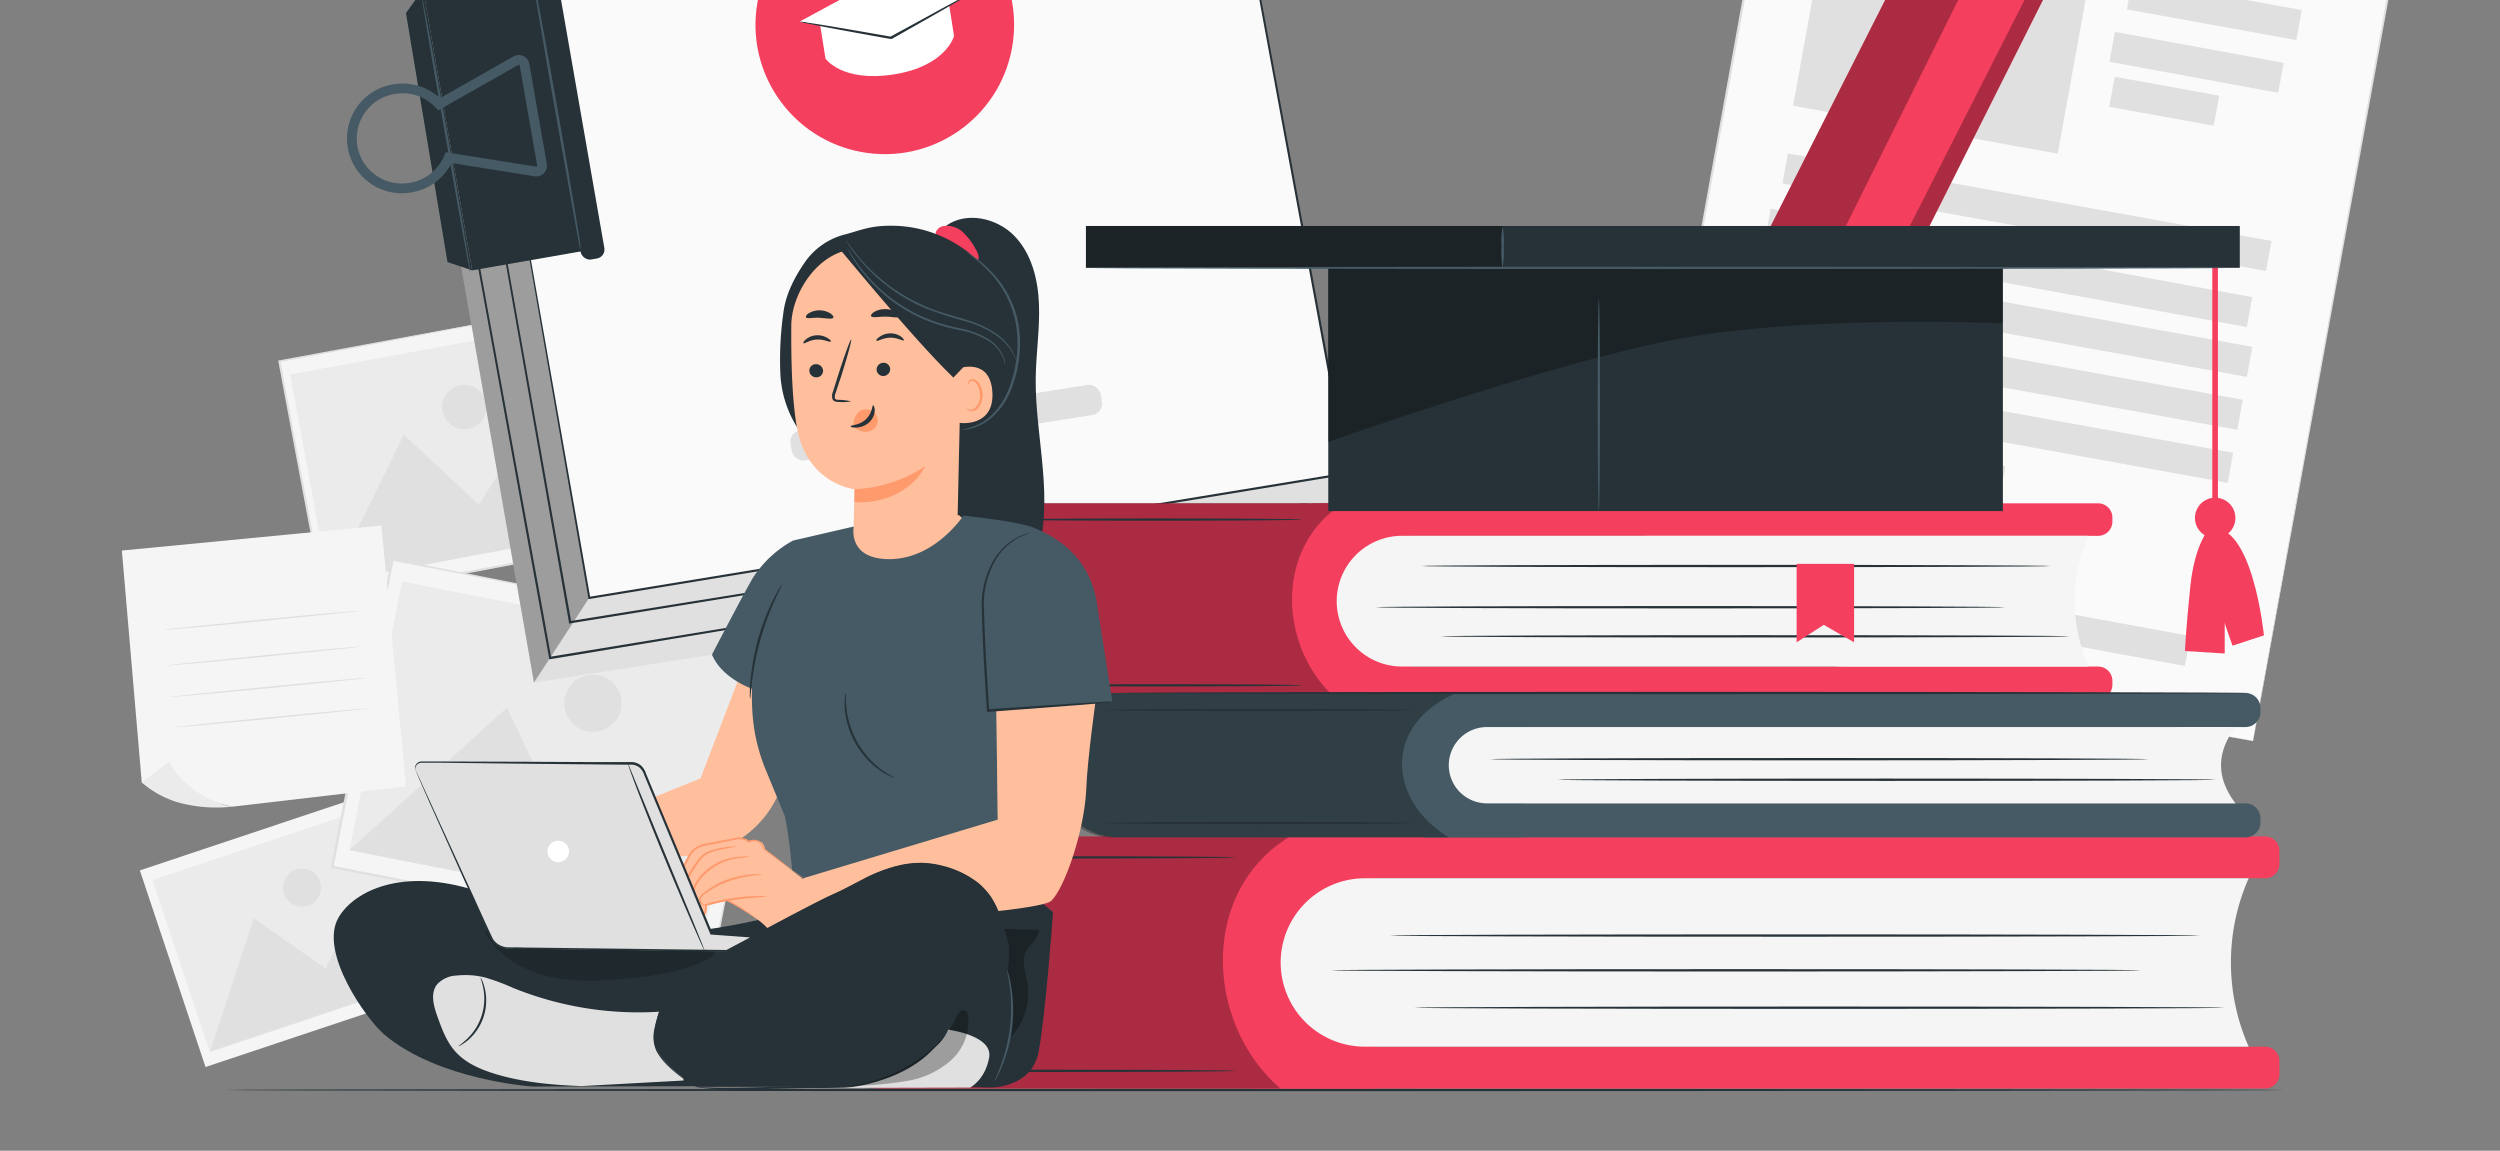 <svg id="Layer_1" data-name="Layer 1" xmlns="http://www.w3.org/2000/svg" viewBox="0 0 512 235.67">
  <rect x="0" y="0" width="512" height="235.67" fill="#808080" stroke="none"/>
  <g>
    <g>
      <rect x="61.25" y="67.83" width="62.02" height="49.58" transform="translate(-15.46 18.54) rotate(-10.6)" style="fill: #f5f5f5"/>
      <path d="M118.18,62.55l-.3.07-.85.17-3.31.65-12.48,2.39-44,8.33.17-.25,9.14,48.73h0l-.28-.19,61-11.37-.16.23L120.59,76c-.77-4.25-1.38-7.6-1.79-9.89-.21-1.14-.36-2-.47-2.62s-.15-.91-.15-.91.07.28.18.86l.51,2.57,1.89,9.83c1.62,8.54,3.94,20.73,6.73,35.44l0,.2-.2,0L66.38,122.93l-.24,0,0-.23h0C62.82,105.13,59.72,88.5,57,74l0-.21.21,0,44.16-8.15,12.45-2.27,3.28-.59.83-.14Z" style="fill: #e0e0e0"/>
    </g>
    <rect x="63.39" y="70.96" width="57.66" height="43.34" transform="matrix(0.98, -0.18, 0.18, 0.98, -15.46, 18.54)" style="fill: #ebebeb"/>
    <polygon points="67.86 119.23 82.71 89.05 98.07 103.32 104.73 92.91 124.54 108.63 67.86 119.23" style="fill: #e0e0e0"/>
    <path d="M99.57,82.53a4.54,4.54,0,1,1-5.3-3.62A4.54,4.54,0,0,1,99.57,82.53Z" style="fill: #e0e0e0"/>
  </g>
  <g>
    <g>
      <rect x="325.6" y="-10.87" width="175.22" height="129.73" transform="translate(286.46 450.98) rotate(-79.74)" style="fill: #fafafa"/>
      <path d="M461.44,151.77s0-.29.13-.83.24-1.36.43-2.42l1.67-9.39c1.47-8.2,3.62-20.19,6.35-35.37,5.46-30.34,13.22-73.42,22.42-124.45l.17.25L365-43.53h0l.28-.19C353.57,20.59,342.77,80.17,334,128.69l-.16-.23,92.76,16.9,25.77,4.71,6.77,1.25,2.33.45-2.3-.4-6.74-1.2-25.74-4.61-92.92-16.71-.19,0,0-.19c8.77-48.52,19.54-108.11,31.17-172.43l0-.23.24,0h0L492.69-20.87l.21,0,0,.21L470.21,103.94c-2.77,15.15-5,27.11-6.45,35.3-.75,4.08-1.33,7.21-1.72,9.33q-.3,1.58-.45,2.4Z" style="fill: #e0e0e0"/>
    </g>
    <rect x="371.05" y="-21.02" width="55.08" height="47.99" transform="translate(6.91 -70.96) rotate(10.26)" style="fill: #e0e0e0"/>
    <rect x="364.8" y="40.34" width="100.65" height="6.26" transform="translate(14.38 -73.26) rotate(10.26)" style="fill: #e0e0e0"/>
    <rect x="362.83" y="51.18" width="100.65" height="6.26" transform="matrix(0.98, 0.18, -0.18, 0.98, 16.28, -72.73)" style="fill: #e0e0e0"/>
    <rect x="360.87" y="62.03" width="100.65" height="6.26" transform="translate(18.19 -72.21) rotate(10.26)" style="fill: #e0e0e0"/>
    <rect x="358.91" y="72.87" width="100.65" height="6.26" transform="translate(20.09 -71.69) rotate(10.26)" style="fill: #e0e0e0"/>
    <rect x="356.94" y="83.72" width="100.65" height="6.26" transform="translate(21.99 -71.16) rotate(10.26)" style="fill: #e0e0e0"/>
    <rect x="350.21" y="120.89" width="100.65" height="6.26" transform="matrix(0.98, 0.18, -0.18, 0.98, 28.5, -69.37)" style="fill: #e0e0e0"/>
    <rect x="355.34" y="90.52" width="55.25" height="6.26" transform="translate(22.81 -66.73) rotate(10.26)" style="fill: #e0e0e0"/>
    <rect x="435.86" y="-1.12" width="35.27" height="6.26" transform="translate(7.61 -80.76) rotate(10.26)" style="fill: #e0e0e0"/>
    <rect x="434.05" y="8.85" width="35.27" height="6.26" transform="matrix(0.98, 0.18, -0.18, 0.98, 9.36, -80.28)" style="fill: #e0e0e0"/>
    <rect x="432.35" y="17.62" width="21.75" height="6.26" transform="translate(10.79 -78.63) rotate(10.26)" style="fill: #e0e0e0"/>
  </g>
  <g>
    <g>
      <rect x="33.99" y="168.76" width="53.09" height="42.45" transform="translate(-57.06 28.96) rotate(-18.47)" style="fill: #f5f5f5"/>
      <rect x="35.82" y="171.45" width="49.36" height="37.1" transform="translate(-57.07 28.95) rotate(-18.47)" style="fill: #ebebeb"/>
      <polygon points="42.97 215.41 52.01 188.07 66.71 198.38 71.14 188.77 89.79 199.77 42.97 215.41" style="fill: #e0e0e0"/>
      <path d="M65.55,180.58a3.88,3.88,0,1,1-4.92-2.46A3.88,3.88,0,0,1,65.55,180.58Z" style="fill: #e0e0e0"/>
    </g>
    <g>
      <g>
        <rect x="81.54" y="113.68" width="64.14" height="80.23" transform="translate(-59.15 235.72) rotate(-78.92)" style="fill: #f5f5f5"/>
        <path d="M159.14,130l-.39-.06-1.11-.21-4.28-.81-16.13-3.1-56.87-11,.26-.17c-3.67,18.74-7.86,40.22-12.31,62.94h0l-.19-.28,78.73,15.46-.24.15c3.76-18.94,6.87-34.64,9-45.62l2.55-12.75.69-3.37c.15-.76.25-1.16.25-1.16s-.06.38-.2,1.13-.36,1.88-.63,3.33c-.57,2.95-1.39,7.25-2.44,12.73-2.14,11-5.19,26.78-8.87,45.79l0,.2-.2,0L68,177.79l-.23,0,0-.23h0c4.46-22.72,8.68-44.2,12.35-62.93l0-.21.21,0,57,11.26,16.06,3.21,4.23.85,1.08.23Z" style="fill: #e0e0e0"/>
      </g>
      <rect x="85.52" y="116.49" width="56.06" height="74.59" transform="translate(-59.18 235.66) rotate(-78.92)" style="fill: #ebebeb"/>
      <polygon points="71.57 174.12 103.83 144.93 115.48 169.43 128.46 160.09 144.77 188.46 71.57 174.12" style="fill: #e0e0e0"/>
      <path d="M127.21,145.16a5.87,5.87,0,1,1-4.63-6.89A5.86,5.86,0,0,1,127.21,145.16Z" style="fill: #e0e0e0"/>
    </g>
  </g>
  <g>
    <g>
      <polygon points="24.96 112.75 29.03 160.23 47.44 165.22 83.14 161.06 78.12 107.63 24.96 112.75" style="fill: #f5f5f5"/>
      <path d="M34.64,156,29,160.23a20.41,20.41,0,0,0,7.32,4.06,29.62,29.62,0,0,0,11.09.93S38.93,163.74,34.64,156Z" style="fill: #ebebeb"/>
    </g>
    <path d="M73.82,125.08c0,.09-9,1-20.19,2.12s-20.21,1.89-20.22,1.8,9-1,20.19-2.12S73.81,125,73.82,125.08Z" style="fill: #e0e0e0"/>
    <path d="M74.35,132.39c0,.08-9,1-20.19,2.11s-20.22,1.89-20.22,1.8,9-1,20.19-2.11S74.34,132.3,74.35,132.39Z" style="fill: #e0e0e0"/>
    <path d="M75.2,138.83c0,.08-9,1-20.19,2.11s-20.21,1.89-20.22,1.8,9-1,20.19-2.12S75.19,138.74,75.2,138.83Z" style="fill: #e0e0e0"/>
    <path d="M75.76,145.05c0,.09-9,1-20.19,2.12s-20.21,1.89-20.22,1.8,9-1,20.19-2.12S75.75,145,75.76,145.05Z" style="fill: #e0e0e0"/>
  </g>
  <path d="M468,223.23c0,.13-94.43.24-210.89.24s-210.91-.11-210.91-.24S140.6,223,257.1,223,468,223.1,468,223.23Z" style="fill: #263238"/>
  <g>
    <polygon points="71.57 -76.51 109.35 139.8 268.63 114.78 276.01 96.95 232.92 -103.06 83.62 -94.15 71.57 -76.51" style="fill: #e0e0e0"/>
    <polygon points="109.35 139.8 120.66 122.45 82.89 -93.86 71.57 -76.51 109.35 139.8" style="opacity: 0.3"/>
    <g>
      <polygon points="82.89 -93.86 120.66 122.45 276.01 96.95 236.77 -115.8 82.89 -93.86" style="fill: #fafafa"/>
      <path d="M82.89-93.86,236.74-116l.18,0,0,.18L276.25,96.9l0,.25-.24,0-2.56.43L120.7,122.67l-.21,0,0-.21C98.27-5.28,83.22-91.95,82.89-93.86c.33,1.91,15.55,88.55,38,216.27l-.25-.18,152.78-25.1,2.56-.42-.19.28c-14.68-79.66-28.25-153.3-39.2-212.76l.21.16Z" style="fill: #263238"/>
    </g>
    <circle cx="181.19" cy="5.08" r="26.48" transform="translate(152.3 184.03) rotate(-82.43)" style="fill: #f43f5e"/>
    <path d="M169.06,12l-1.21-7.62L194.26.24l1.13,7.14s-1.61,6.16-12.29,7.85S169.06,12,169.06,12Z" style="fill: #fff"/>
    <polygon points="163.69 4.46 182.53 7.8 198.87 -1.39 180 -4.37 163.69 4.46" style="fill: #fff"/>
    <rect x="161.61" y="83.45" width="64.32" height="6.24" rx="2.35" transform="translate(-11.13 31.3) rotate(-8.98)" style="fill: #e0e0e0"/>
    <path d="M268,103l-.76.14-2.22.38-8.59,1.44-31.91,5.23L116.75,127.67l-.23,0,0-.23c-1.51-8.55-3.09-17.52-4.7-26.65-8.63-49-16.44-93.45-22.1-125.6L83-62.84c-.78-4.49-1.38-8-1.79-10.35Q81-75,80.8-75.89c-.1-.6-.13-.92-.13-.92s.07.31.18.92.28,1.51.5,2.68l1.87,10.34c1.61,9,3.93,22,6.79,38.05,5.69,32.14,13.56,76.53,22.24,125.57L117,127.4l-.27-.2,107.81-17.36,31.93-5.09L265,103.4l2.23-.34Z" style="fill: #263238"/>
    <path d="M256.17,111.1l-.71.13-2.1.37L245.25,113l-30.18,5L112.69,135l-.23,0,0-.23c-1.88-10.31-3.83-21-5.83-32L84.13-21.06C81.28-36.91,79-49.73,77.37-58.6,76.59-63,76-66.47,75.56-68.81c-.2-1.16-.35-2-.46-2.66s-.14-.91-.14-.91.07.3.19.9.28,1.49.51,2.65c.43,2.34,1.07,5.78,1.9,10.19l6.9,37.52c5.79,31.69,13.78,75.46,22.6,123.82,2,11,4,21.68,5.82,32l-.27-.19L215,117.72l30.2-4.91,8.13-1.29,2.1-.33Z" style="fill: #263238"/>
    <g>
      <polygon points="86.64 -2.26 83.14 2.69 91.64 53.66 96.7 55.38 86.64 -2.26" style="fill: #263238"/>
      <rect x="91.49" y="-4.81" width="24.62" height="58.51" transform="translate(-2.66 18.22) rotate(-9.91)" style="fill: #263238"/>
      <rect x="113.83" y="-9.07" width="4.92" height="62.57" rx="1.85" transform="translate(-2.09 20.33) rotate(-9.9)" style="fill: #263238"/>
      <path d="M105.68,12.41,89.94,21.35A10.17,10.17,0,0,0,81,18.22a10.22,10.22,0,1,0,3.24,20.17,10.19,10.19,0,0,0,7.65-6.11l17.77,2.84A1.18,1.18,0,0,0,111,33.75l-3.58-20.51A1.19,1.19,0,0,0,105.68,12.41Z" style="fill: none;stroke: #455a64;stroke-miterlimit: 10;stroke-width: 2px"/>
      <path d="M118.83,51.07a2.64,2.64,0,0,1-.13-.57c-.08-.43-.18-1-.31-1.65-.27-1.5-.65-3.56-1.11-6.09-.93-5.19-2.19-12.27-3.59-20.09s-2.58-14.92-3.48-20.12l-1-6.1c-.1-.69-.18-1.24-.25-1.67a2.31,2.31,0,0,1,0-.58,4,4,0,0,1,.15.56c.08.43.2,1,.33,1.65.29,1.5.68,3.56,1.16,6.08.95,5.14,2.24,12.24,3.62,20.09s2.61,15,3.45,20.12c.43,2.58.76,4.67,1,6.12.1.72.18,1.28.22,1.67A2.82,2.82,0,0,1,118.83,51.07Z" style="fill: #455a64"/>
      <path d="M96.23,55.58A2.87,2.87,0,0,1,96.1,55c-.08-.43-.18-1-.31-1.65-.28-1.5-.65-3.56-1.12-6.09-.92-5.19-2.19-12.27-3.58-20.09S88.5,12.25,87.6,7.05c-.41-2.53-.76-4.6-1-6.1-.11-.68-.19-1.24-.25-1.67a4.17,4.17,0,0,1-.06-.58,2.3,2.3,0,0,1,.15.57c.09.42.2,1,.34,1.65.29,1.49.68,3.55,1.16,6.07,1,5.14,2.24,12.24,3.62,20.1s2.6,15,3.45,20.12c.42,2.57.75,4.66,1,6.11.1.72.19,1.28.22,1.67A3.74,3.74,0,0,1,96.23,55.58Z" style="fill: #455a64"/>
    </g>
    <path d="M198.87-1.39a8.23,8.23,0,0,1-1.23.8l-3.47,2c-2.93,1.7-7,4-11.53,6.56l-.07,0h-.09l-.18,0c-5.15-.92-9.81-1.77-13.18-2.41l-4-.79a9.86,9.86,0,0,1-1.45-.35,9.26,9.26,0,0,1,1.48.17l4,.63c3.38.56,8,1.36,13.2,2.27l.19,0-.16,0C186.93,5.05,191,2.78,194,1.15l3.54-1.9A9,9,0,0,1,198.87-1.39Z" style="fill: #263238"/>
  </g>
  <g>
    <g>
      <path d="M214.29,103.08h74.55a0,0,0,0,1,0,0v40.09a0,0,0,0,1,0,0H214.29a17.65,17.65,0,0,1-17.65-17.65v-4.79A17.65,17.65,0,0,1,214.29,103.08Z" style="fill: #f43f5e"/>
      <path d="M268.88,103.08H429.69a2.93,2.93,0,0,1,2.93,2.93v.8a2.93,2.93,0,0,1-2.93,2.93H268.88a0,0,0,0,1,0,0v-6.65A0,0,0,0,1,268.88,103.08Z" style="fill: #f43f5e"/>
      <path d="M268.88,136.51H429.69a2.93,2.93,0,0,1,2.93,2.93v.8a2.93,2.93,0,0,1-2.93,2.93H268.88a0,0,0,0,1,0,0v-6.65A0,0,0,0,1,268.88,136.51Z" style="fill: #f43f5e"/>
      <path d="M427.74,136.51H287.15a13.39,13.39,0,0,1-13.39-13.39h0a13.4,13.4,0,0,1,13.39-13.39H427.74A33.12,33.12,0,0,0,427.74,136.51Z" style="fill: #f5f5f5"/>
      <path d="M273.76,143.16h-61A16.12,16.12,0,0,1,196.65,127v-8a16,16,0,0,1,16-16h62.64C260.77,111.87,261.86,132.93,273.76,143.16Z" style="opacity: 0.3"/>
      <path d="M410.66,124.36c0,.14-28.86.24-64.45.24s-64.45-.1-64.45-.24,28.85-.24,64.45-.24S410.66,124.23,410.66,124.36Z" style="fill: #263238"/>
      <path d="M423.92,130.32c0,.13-28.85.24-64.44.24s-64.45-.11-64.45-.24,28.85-.24,64.45-.24S423.92,130.18,423.92,130.32Z" style="fill: #263238"/>
      <path d="M420,115.92c0,.14-28.86.24-64.44.24s-64.45-.1-64.45-.24,28.85-.24,64.45-.24S420,115.79,420,115.92Z" style="fill: #263238"/>
      <path d="M266.7,140.36c0,.13-13.5.23-30.16.23s-30.17-.1-30.17-.23,13.5-.24,30.17-.24S266.7,140.22,266.7,140.36Z" style="fill: #263238"/>
      <path d="M266.7,106.41c0,.13-13.5.23-30.16.23s-30.17-.1-30.17-.23,13.5-.24,30.17-.24S266.7,106.27,266.7,106.41Z" style="fill: #263238"/>
    </g>
    <g>
      <path d="M180.57,171.3H281.66a0,0,0,0,1,0,0v51.63a0,0,0,0,1,0,0H180.57a17.65,17.65,0,0,1-17.65-17.65V189A17.65,17.65,0,0,1,180.57,171.3Z" style="fill: #f43f5e"/>
      <path d="M255.94,171.3H463.89a2.93,2.93,0,0,1,2.93,2.93v2.71a2.93,2.93,0,0,1-2.93,2.93H255.94a0,0,0,0,1,0,0V171.3A0,0,0,0,1,255.94,171.3Z" style="fill: #f43f5e"/>
      <path d="M255.94,214.36H463.89a2.93,2.93,0,0,1,2.93,2.93V220a2.93,2.93,0,0,1-2.93,2.93H255.94a0,0,0,0,1,0,0v-8.57A0,0,0,0,1,255.94,214.36Z" style="fill: #f43f5e"/>
      <path d="M460.53,214.36h-181a17.24,17.24,0,0,1-17.25-17.24h0a17.25,17.25,0,0,1,17.25-17.25h181A42.7,42.7,0,0,0,460.53,214.36Z" style="fill: #f5f5f5"/>
      <path d="M262.23,222.93h-83.7a15.61,15.61,0,0,1-15.61-15.61V187.46a16.17,16.17,0,0,1,16.16-16.16H264.2C245.51,182.63,246.9,209.74,262.23,222.93Z" style="opacity: 0.3"/>
      <path d="M438.54,198.72c0,.13-37.17.24-83,.24s-83-.11-83-.24,37.15-.24,83-.24S438.54,198.58,438.54,198.72Z" style="fill: #263238"/>
      <path d="M455.62,206.38c0,.13-37.17.24-83,.24s-83-.11-83-.24,37.15-.24,83-.24S455.62,206.25,455.62,206.38Z" style="fill: #263238"/>
      <path d="M450.58,191.6c0,.14-37.16.24-83,.24s-83-.1-83-.24,37.16-.24,83-.24S450.58,191.47,450.58,191.6Z" style="fill: #263238"/>
      <path d="M253.14,219.31c0,.13-17.39.24-38.84.24s-38.86-.11-38.86-.24,17.39-.24,38.86-.24S253.14,219.18,253.14,219.31Z" style="fill: #263238"/>
      <path d="M253.14,175.59c0,.13-17.39.24-38.84.24s-38.86-.11-38.86-.24,17.39-.24,38.86-.24S253.14,175.46,253.14,175.59Z" style="fill: #263238"/>
    </g>
    <g>
      <path d="M229,141.93H312.5a0,0,0,0,1,0,0v29.56a0,0,0,0,1,0,0H229a13,13,0,0,1-13-13v-3.53A13,13,0,0,1,229,141.93Z" style="fill: #455a64"/>
      <path d="M291.6,141.93H459.87a3.07,3.07,0,0,1,3.07,3.07v.83a3.07,3.07,0,0,1-3.07,3.07H291.6a0,0,0,0,1,0,0v-7A0,0,0,0,1,291.6,141.93Z" style="fill: #455a64"/>
      <path d="M291.6,164.53H459.87a3.07,3.07,0,0,1,3.07,3.07v.83a3.07,3.07,0,0,1-3.07,3.07H291.6a0,0,0,0,1,0,0v-7a0,0,0,0,1,0,0Z" style="fill: #455a64"/>
      <path d="M457.83,164.53H304.53a7.82,7.82,0,0,1-7.82-7.82h0a7.82,7.82,0,0,1,7.82-7.81h153.3Q451.91,156.72,457.83,164.53Z" style="fill: #f5f5f5"/>
      <path d="M296.71,171.49H227.76A11.73,11.73,0,0,1,216,159.76v-5.85a12,12,0,0,1,12-12h70.31C283.12,148.42,284.26,163.94,296.71,171.49Z" style="opacity: 0.3"/>
      <path d="M440,155.48c0,.13-30.19.24-67.43.24s-67.43-.11-67.43-.24,30.18-.24,67.43-.24S440,155.35,440,155.48Z" style="fill: #263238"/>
      <path d="M453.83,159.69c0,.13-30.19.24-67.43.24s-67.44-.11-67.44-.24,30.19-.24,67.44-.24S453.83,159.56,453.83,159.69Z" style="fill: #263238"/>
      <path d="M289.33,168.55c0,.14-14.13.24-31.56.24s-31.57-.1-31.57-.24,14.13-.24,31.57-.24S289.33,168.42,289.33,168.55Z" style="fill: #263238"/>
      <path d="M289.33,145.41c0,.14-14.13.24-31.56.24s-31.57-.1-31.57-.24,14.13-.23,31.57-.23S289.33,145.28,289.33,145.41Z" style="fill: #263238"/>
      <path d="M460.92,141.93c0,.14-51.84.24-115.78.24s-115.8-.1-115.8-.24,51.84-.24,115.8-.24S460.92,141.8,460.92,141.93Z" style="fill: #263238"/>
    </g>
    <polygon points="367.95 115.48 367.95 131.54 373.51 127.97 379.72 131.54 379.72 115.48 367.95 115.48" style="fill: #f43f5e"/>
  </g>
  <g>
    <polygon points="424.49 -43.88 396.48 -20.55 353.86 63.64 380.43 75.65 421.87 -6.92 424.49 -43.88" style="fill: #f43f5e"/>
    <path d="M407.83-13.68,366.75,69l-12.89-5.37,42.62-84.19.21-.17a7.28,7.28,0,0,0,.58,3.28A7.83,7.83,0,0,0,400-14.07a7.5,7.5,0,0,0,5.1,1.24A7.62,7.62,0,0,0,407.83-13.68Z" style="opacity: 0.3"/>
    <path d="M419.23-9.09,377,74.11l3.4,1.54L421.87-6.92a2.29,2.29,0,0,1-2.62-1.63A3,3,0,0,1,419.23-9.09Z" style="opacity: 0.3"/>
  </g>
  <g>
    <path d="M453.08,48.85v73.39a.58.58,0,0,0,1.15,0V48.85a.58.58,0,0,0-1.15,0Z" style="fill: #f43f5e"/>
    <path d="M457.81,106.07a4.14,4.14,0,1,1-4.14-4.14A4.14,4.14,0,0,1,457.81,106.07Z" style="fill: #f43f5e"/>
    <path d="M452.5,108.21s-3,3-3.92,11.86-1.1,13.26-1.1,13.26l8.14.51V127.5c0,.31,1.6,4.73,1.6,4.73l6.43-2.11S461.34,106.6,452.5,108.21Z" style="fill: #f43f5e"/>
    <rect x="272.03" y="54.86" width="138.16" height="49.81" style="fill: #263238"/>
    <rect x="222.4" y="46.28" width="236.31" height="8.57" style="fill: #263238"/>
    <path d="M272,90.53s42-15,69.08-20.61,69.08-3.71,69.08-3.71V54.86H272Z" style="opacity: 0.3"/>
    <rect x="222.4" y="46.28" width="85.48" height="8.57" style="opacity: 0.3"/>
    <path d="M457,54.86c0,.13-52.54.24-117.35.24S222.29,55,222.29,54.86s52.54-.24,117.36-.24S457,54.72,457,54.86Z" style="fill: #455a64"/>
    <path d="M307.74,54.93a20.19,20.19,0,0,1-.24-4.36,20.19,20.19,0,0,1,.24-4.36,20.19,20.19,0,0,1,.24,4.36A20.19,20.19,0,0,1,307.74,54.93Z" style="fill: #455a64"/>
    <path d="M327.45,104.67c-.13,0-.24-9.72-.24-21.71s.11-21.7.24-21.7.24,9.71.24,21.7S327.58,104.67,327.45,104.67Z" style="fill: #455a64"/>
  </g>
  <g>
    <g>
      <path d="M127.58,165.84l15.88-6.42,12.14-31.69,16.17,8.33s-1.56,3.13-4.91,10.88c-1.29,3-5.56,11.32-7.31,15.38a21.33,21.33,0,0,1-19.05,13l-14.91.39Z" style="fill: #ffbf9d"/>
      <path d="M119.69,159.7l-2.4-2.52a2.66,2.66,0,0,0-1.55-.43l-7.61.23a4.74,4.74,0,0,0-3.51,2.13l-2.77,4.7s-1.86,3.22-1.62,4a1.39,1.39,0,0,0,1.6.95s.27,1.48.77,1.79a2.32,2.32,0,0,0,1.84.11,1.58,1.58,0,0,0,1.5.91,1.78,1.78,0,0,0,.39-.07c.91-.28,1.31-2,1.31-2l3.86-.72s5.53,3.7,7.49,6.13,7.06.57,7.06.57l1.91-9.14Z" style="fill: #ffbf9d"/>
      <path d="M114.09,160.79a6.59,6.59,0,0,1-1.67.28c-1,.11-2.53.16-4.2.37l.18-.13a14.23,14.23,0,0,1-1,1.82,20.58,20.58,0,0,1-3.65,4.33,7,7,0,0,1-1.91,1.36c0-.06.67-.6,1.68-1.61a25.34,25.34,0,0,0,3.48-4.33,18.42,18.42,0,0,0,1-1.76L108,161l.12,0c1.72-.19,3.2-.17,4.24-.21A8.15,8.15,0,0,1,114.09,160.79Z" style="fill: #ff9a6c"/>
      <path d="M114.26,164.42a3.58,3.58,0,0,1-1.43.38,11.18,11.18,0,0,1-3.72-.13l.27-.15a10.4,10.4,0,0,1-.56,1.37,11.5,11.5,0,0,1-2.85,3.76,4.8,4.8,0,0,1-1.64,1.07c0-.06.57-.49,1.41-1.32a13.44,13.44,0,0,0,2.65-3.71,14.29,14.29,0,0,0,.55-1.32l.07-.2.2,0A18.41,18.41,0,0,0,114.26,164.42Z" style="fill: #ff9a6c"/>
      <g>
        <path d="M123.91,166.29l-6.78-3.15a7.25,7.25,0,0,0-2.95-.88,7.1,7.1,0,0,0-3.14,1.05l-3.65,1.89a.85.85,0,0,0-.48.43c-.1.28.11.56.31.77a5.36,5.36,0,0,0,7.06.29,14.94,14.94,0,0,0,2.29,4.52,5,5,0,0,0,4.47,1.9" style="fill: #ffbf9d"/>
        <path d="M121,173.11l-.18.06a2.33,2.33,0,0,1-.55.06,4.31,4.31,0,0,1-2-.49,6.5,6.5,0,0,1-2.4-2.19,17.77,17.77,0,0,1-1.78-3.79l.34.09a5.41,5.41,0,0,1-3.94,1.24,5.86,5.86,0,0,1-2.21-.62,5,5,0,0,1-1-.68,2.62,2.62,0,0,1-.44-.44.91.91,0,0,1-.2-.74.94.94,0,0,1,.41-.51c.16-.1.3-.16.44-.24l.85-.43,1.65-.86a15.43,15.43,0,0,1,3.27-1.42,5,5,0,0,1,3.22.49c.91.41,1.74.82,2.51,1.19l3.61,1.76a8.21,8.21,0,0,1,1.29.7,8.8,8.8,0,0,1-1.37-.53l-3.67-1.63L116.34,163a4.68,4.68,0,0,0-3-.42,14.92,14.92,0,0,0-3.15,1.41l-1.65.86-.85.44c-.29.14-.59.29-.6.43s.2.49.48.71a4.9,4.9,0,0,0,.89.62,5.19,5.19,0,0,0,2,.57,5,5,0,0,0,3.64-1.09l.23-.2.1.29a18.53,18.53,0,0,0,1.67,3.73,6.3,6.3,0,0,0,2.23,2.16A4.8,4.8,0,0,0,121,173.11Z" style="fill: #ff9a6c"/>
      </g>
    </g>
    <g>
      <path d="M212.11,77.52c.06-5.09.87-10.16.67-15.25s-1.53-10.38-5.08-14-9.71-5-13.86-2.09L193,50.48c1.63,19.62,1.41,39.56,3,59.18.22,2.58,2.31,4.91,3.48,7.22s3.53,4.21,6.11,4.05c3.38-.21,5.59-3.63,6.64-6.85C216.07,102.42,212,89.79,212.11,77.52Z" style="fill: #263238"/>
      <path d="M199.87,51.13a13.91,13.91,0,0,0-2.58-3.5,4.88,4.88,0,0,0-4-1.34,2,2,0,0,0-1.59,1.16,1.1,1.1,0,0,0,.95,1.46l.14.12q2.29,2,4.65,3.95a3.94,3.94,0,0,0,1.3.81,1.36,1.36,0,0,0,1.42-.31C200.71,52.85,200.3,51.86,199.87,51.13Z" style="fill: #f43f5e"/>
      <path d="M202.75,56.13a25.66,25.66,0,0,0-19.89-9.9c-4.52-.07-6.39.86-9.64,1.74a14.31,14.31,0,0,0-8.13,5.38c-2.31,3.27-4.24,6.94-4.68,10.92a67.53,67.53,0,0,0-.59,12.3,22.48,22.48,0,0,0,3.84,11.55l10.43,1.82c5.76.19,11.6.38,17.22-.93s11.06-4.34,14.07-9.26C209.56,72.92,207.82,62.33,202.75,56.13Z" style="fill: #263238"/>
      <g>
        <path d="M193.47,56.06l-13.91-5.53-3.63.43c-8.18,0-13.82,9-13.87,15.66C162,74,162.22,83,163.39,88.38c2.35,10.9,11.65,11.81,11.65,11.81s-.19,5.81-.26,9.47l21.29-1.53,1.07-48.33A3.87,3.87,0,0,0,193.47,56.06Z" style="fill: #ffbf9d"/>
        <path d="M179.74,85.83a2.29,2.29,0,0,0-.8-1.43,2.38,2.38,0,0,0-2.88-.17,3.21,3.21,0,0,0-1.21,3h0a2.93,2.93,0,0,0,2.07,1.2h.39a2.63,2.63,0,0,0,1.75-.69A2.33,2.33,0,0,0,179.74,85.83Z" style="fill: #ff9a6c"/>
        <g>
          <path d="M165.75,75.93a1.41,1.41,0,0,0,1.43,1.35,1.36,1.36,0,0,0,1.39-1.35,1.42,1.42,0,0,0-1.44-1.35A1.34,1.34,0,0,0,165.75,75.93Z" style="fill: #263238"/>
          <path d="M164.55,70.3c.19.17,1.21-.68,2.73-.76s2.67.62,2.83.43-.12-.41-.63-.74a3.87,3.87,0,0,0-2.27-.56,3.68,3.68,0,0,0-2.16.83C164.6,69.88,164.46,70.22,164.55,70.3Z" style="fill: #263238"/>
          <path d="M174.31,82.2a11.06,11.06,0,0,0-2.49-.31c-.39,0-.76-.07-.84-.33a2,2,0,0,1,.19-1.17c.32-1,.64-2,1-3,1.36-4.29,2.32-7.81,2.15-7.86s-1.42,3.38-2.78,7.67l-.94,3a2.26,2.26,0,0,0-.11,1.53,1,1,0,0,0,.66.53,2.81,2.81,0,0,0,.67.06A9.42,9.42,0,0,0,174.31,82.2Z" style="fill: #263238"/>
          <path d="M175,100.18a28,28,0,0,0,14.52-4.74S186,103.28,175,102.86Z" style="fill: #ff9a6c"/>
          <path d="M178.83,83c-.25,0-.16,1.64-1.51,2.89s-3.1,1.16-3.1,1.39.4.3,1.15.28A4.07,4.07,0,0,0,178,86.5a3.52,3.52,0,0,0,1.15-2.42C179.15,83.39,178.94,83,178.83,83Z" style="fill: #263238"/>
          <path d="M165.07,65c.28.36,1.42,0,2.79.09s2.51.33,2.79,0c.12-.17-.05-.52-.54-.87a4.11,4.11,0,0,0-2.24-.66,4,4,0,0,0-2.25.61C165.12,64.46,165,64.81,165.07,65Z" style="fill: #263238"/>
          <path d="M182.31,75.55A1.42,1.42,0,0,1,181,77a1.35,1.35,0,0,1-1.47-1.25,1.4,1.4,0,0,1,1.33-1.45A1.35,1.35,0,0,1,182.31,75.55Z" style="fill: #263238"/>
          <path d="M185.09,69.71c-.17.19-1.25-.58-2.77-.55s-2.62.81-2.79.62.09-.41.57-.78a3.93,3.93,0,0,1,2.23-.73,3.72,3.72,0,0,1,2.21.68C185,69.3,185.18,69.63,185.09,69.71Z" style="fill: #263238"/>
          <path d="M184.18,64.85c-.29.35-1.47,0-2.88,0s-2.6.28-2.88-.08c-.13-.17.06-.52.57-.86a4.42,4.42,0,0,1,2.34-.6,4.28,4.28,0,0,1,2.31.65C184.14,64.33,184.31,64.68,184.18,64.85Z" style="fill: #263238"/>
        </g>
        <g>
          <path d="M195.26,78.28c0-.82.79-2.8,1.59-3,2.15-.45,6.05-.49,6.39,5,.46,7.5-7.16,6.42-7.19,6.2S195.4,81.11,195.26,78.28Z" style="fill: #ffbf9d"/>
          <path d="M198,83.63s.14.08.36.17a1.34,1.34,0,0,0,1,0,3.26,3.26,0,0,0,1.32-3,4.47,4.47,0,0,0-.48-1.85,1.49,1.49,0,0,0-1-.94.67.67,0,0,0-.75.4c-.08.22,0,.36-.07.38s-.16-.12-.12-.43a.88.88,0,0,1,.26-.49,1,1,0,0,1,.71-.23,1.82,1.82,0,0,1,1.44,1.08,4.51,4.51,0,0,1,.58,2.06c0,1.51-.64,3-1.71,3.35a1.4,1.4,0,0,1-1.2-.12C198,83.81,197.92,83.64,198,83.63Z" style="fill: #ff9a6c"/>
        </g>
      </g>
      <path d="M197.16,75.33l-1.9,2C187,69.43,171,49.72,171.86,50.89a24,24,0,0,1,11.75-1.27c6.11,1,17.71,4.1,17.53,11.31S197.16,75.33,197.16,75.33Z" style="fill: #263238"/>
      <path d="M208.05,73.67a1.33,1.33,0,0,0-.11-.43,7.41,7.41,0,0,0-.51-1.18,10.82,10.82,0,0,0-3.14-3.53,20.54,20.54,0,0,0-6.3-3c-2.51-.82-5.34-1.45-8.11-2.65a36.82,36.82,0,0,1-7.41-4.14,38.91,38.91,0,0,1-5.22-4.57,41.54,41.54,0,0,1-3-3.59l-.75-1a1.63,1.63,0,0,0-.28-.35,2,2,0,0,0,.22.39c.15.25.37.62.69,1.08a34.4,34.4,0,0,0,3,3.68A36.48,36.48,0,0,0,182.26,59a36,36,0,0,0,7.47,4.22,83.49,83.49,0,0,0,8.15,2.62,20.89,20.89,0,0,1,6.25,2.92,11.28,11.28,0,0,1,3.17,3.38C207.85,73.09,208,73.69,208.05,73.67Z" style="fill: #455a64"/>
      <path d="M205.87,74.85a3.87,3.87,0,0,0-.29-1.64,7.74,7.74,0,0,0-2.82-3.53,16.92,16.92,0,0,0-6.25-2.45,37.24,37.24,0,0,1-7.78-2.46,33.32,33.32,0,0,1-6.92-4.28,34.18,34.18,0,0,1-4.76-4.67,36.06,36.06,0,0,1-2.64-3.64l-.64-1a2.89,2.89,0,0,0-.24-.36s.05.14.17.39.34.65.58,1.09A30.19,30.19,0,0,0,176.84,56a33.09,33.09,0,0,0,4.74,4.77,32.4,32.4,0,0,0,7,4.35,36.47,36.47,0,0,0,7.85,2.47,17.09,17.09,0,0,1,6.18,2.33,7.7,7.7,0,0,1,2.83,3.36A8.88,8.88,0,0,1,205.87,74.85Z" style="fill: #455a64"/>
      <path d="M196.91,88s.64-.14,1.75-.43a10.66,10.66,0,0,0,4.19-2.34,15,15,0,0,0,3.9-6,26.35,26.35,0,0,0,1.63-8.65A20.82,20.82,0,0,0,202.89,56a35.07,35.07,0,0,0-5-4.38,1.62,1.62,0,0,1,.41.21c.26.16.66.38,1.13.72a22.24,22.24,0,0,1,3.74,3.22,21.22,21.22,0,0,1,4.05,6.1,22.62,22.62,0,0,1,1.3,4.15,22.13,22.13,0,0,1,.38,4.65,25.94,25.94,0,0,1-1.7,8.8,15,15,0,0,1-4.09,6.06,10.46,10.46,0,0,1-4.37,2.27,8.87,8.87,0,0,1-1.33.21A2.77,2.77,0,0,1,196.91,88Z" style="fill: #455a64"/>
    </g>
    <g>
      <path d="M206.45,180.24l-44.33,6.43c-16.66,4.72-34.2,6.1-52.54,4.51L176.3,222.3l26.79.42s8.15,0,9.58-7.12,3-28.78,3-28.78S210.39,182.21,206.45,180.24Z" style="fill: #263238"/>
      <g style="opacity: 0.3">
        <path d="M206.32,198.9a64.22,64.22,0,0,1,.78,13.43,13.31,13.31,0,0,0,3.29-11.2c-.39-2.19-1.3-4.6-.16-6.5.77-1.28,2.81-2.75,2.51-4.22,0,0-1.78,0-3.4-.06l-4-.13a14.27,14.27,0,0,1,.72,8.8"/>
      </g>
      <g>
        <polygon points="174.85 107.83 196.39 105.5 200.34 109.09 184.96 118.13 178.17 121.64 171.47 119.61 169.35 115.62 174.85 107.83" style="fill: #ffbf9d"/>
        <g>
          <path d="M145.81,134.06s6.76-13,8.43-15.79a22.69,22.69,0,0,1,8.17-7.56l12.44-2.88s-1.29,6.23,6.45,6.66c9.85.55,16-8.89,16-8.89s11.24,1.15,14.35,2.46,11.88,5,13.17,16.65l3,19-23.74,1.81.33,25.37-10.09,8.25s-29,10-30.82,10.63c-.88.31-.67-12-2.74-22.55l-3.91-9.49a36.91,36.91,0,0,1-2.76-11.93c-.16-2.7-.08-4.75-.08-4.75S147.89,139,145.81,134.06Z" style="fill: #455a64"/>
          <g>
            <path d="M164.52,179.86l39.81-12-.28-22.34L224.32,144s-1.62,11.57-1.85,17.51c-.34,8.54-4.45,20.47-7.2,23s-51.8,5.28-51.8,5.28Z" style="fill: #ffbf9d"/>
            <path d="M142,186.89a1.57,1.57,0,0,0,1.57.76,1.9,1.9,0,0,0,.39-.11c.87-.36.65-2.18.65-2.18l4.23-1s5.86,3.17,8,5.4,7.09-.09,7.09-.09l1-9.29-8.45-6.53s.52.39-.13-.9-3.09-.6-3.09-.6c-.44-.63-2.08-.74-2.08-.74l-6.86,1.33a4.77,4.77,0,0,0-3.3,2.45l-2.57,4.87s-1.29,3.46-1,4.21a1.38,1.38,0,0,0,1.68.79s.51,2.17,1.09,2.2a4.81,4.81,0,0,0,1.69-.54Z" style="fill: #ffbf9d"/>
            <path d="M156.18,179.18c0,.07-.93,0-2.4.23a21.22,21.22,0,0,0-5.57,1.5,20.07,20.07,0,0,0-2.82,1.47c-.8.54-1.65,1-1.87,1.62a.84.84,0,0,0,.14.82,1.18,1.18,0,0,0,.56.4c.37.13.6,0,.61.05s-.2.2-.65.12a1.28,1.28,0,0,1-.71-.41,1.12,1.12,0,0,1-.25-1.07,2.17,2.17,0,0,1,.79-1,13.88,13.88,0,0,1,1.16-.83A17.86,17.86,0,0,1,148,180.5a18.36,18.36,0,0,1,5.72-1.4A7.76,7.76,0,0,1,156.18,179.18Z" style="fill: #ff9a6c"/>
            <path d="M157,183.56c0,.13-2.83.23-6.28.7s-6.2,1.11-6.23,1a7.17,7.17,0,0,1,1.77-.58,39.84,39.84,0,0,1,4.41-.84,40.47,40.47,0,0,1,4.47-.35A6.76,6.76,0,0,1,157,183.56Z" style="fill: #ff9a6c"/>
            <path d="M142,186.71a3.85,3.85,0,0,1-.14-.73,15.14,15.14,0,0,1-.16-2,7.9,7.9,0,0,1,.08-1.42,4.1,4.1,0,0,1,.57-1.56,9.36,9.36,0,0,1,2.39-2.86,13.25,13.25,0,0,1,3.18-1.94,11.79,11.79,0,0,1,3-.68c.85-.1,1.54-.13,2-.15a2.62,2.62,0,0,1,.75,0,21.13,21.13,0,0,1-2.73.45,13,13,0,0,0-2.85.75,14.18,14.18,0,0,0-3.06,1.9,9.44,9.44,0,0,0-2.31,2.72A5.32,5.32,0,0,0,142,184C141.94,185.64,142.07,186.7,142,186.71Z" style="fill: #ff9a6c"/>
            <path d="M151,173.36c0,.07-1,.18-2.67.5s-4.12.68-5.4,3a23.81,23.81,0,0,0-3.08,5.7,13.85,13.85,0,0,0-.45,2.65,1.71,1.71,0,0,1-.1-.73,6.82,6.82,0,0,1,.25-2,20.59,20.59,0,0,1,3-5.87,7.67,7.67,0,0,1,1.24-1.47,5.18,5.18,0,0,1,1.57-.89,15,15,0,0,1,2.9-.69A11.38,11.38,0,0,1,151,173.36Z" style="fill: #ff9a6c"/>
            <path d="M155.19,188.37a2.64,2.64,0,0,1-.43-.28l-1.24-.84a47.6,47.6,0,0,0-4.79-2.79h.1l-4.23,1.07.13-.2a4.7,4.7,0,0,1,0,1.06,1.93,1.93,0,0,1-.41,1.07,1,1,0,0,1-.54.3,1.37,1.37,0,0,1-.6.08,1.75,1.75,0,0,1-1.12-.5l-.2-.24-.05-.07,0,0v0h0l.26.07h0l-.13.06a4.41,4.41,0,0,1-.54.24,4.77,4.77,0,0,1-.57.2l-.32.05a.65.65,0,0,1-.4,0,1.25,1.25,0,0,1-.47-.54,5.86,5.86,0,0,1-.26-.57,11.7,11.7,0,0,1-.36-1.19l.26.15a1.63,1.63,0,0,1-1.64-.42,1.3,1.3,0,0,1-.36-.84,3.8,3.8,0,0,1,.08-.84,23.12,23.12,0,0,1,.95-3.18h0l1.37-2.6.87-1.64a8.4,8.4,0,0,1,1-1.61,4.81,4.81,0,0,1,1.47-1.15,6.1,6.1,0,0,1,1.74-.5l6.48-1.24h.05a5.75,5.75,0,0,1,1.17.22,1.9,1.9,0,0,1,1,.61l-.24-.05a2.38,2.38,0,0,1,2.23,0,2.81,2.81,0,0,1,1.24,1.67l-.06-.09,5.82,4.48L164,179.4a4,4,0,0,1,.53.46,4.3,4.3,0,0,1-.58-.38l-1.63-1.17L156.4,174l0,0,0-.06a2.51,2.51,0,0,0-1.08-1.45,2.07,2.07,0,0,0-1.89.06l-.14.08-.1-.13a1.71,1.71,0,0,0-.85-.47,6.36,6.36,0,0,0-1.09-.18h.05l-6.47,1.28a5.42,5.42,0,0,0-1.62.47,4.1,4.1,0,0,0-1.33,1,7.77,7.77,0,0,0-.92,1.52c-.29.55-.58,1.09-.87,1.65l-1.37,2.59v0a23.24,23.24,0,0,0-.93,3.1,3.22,3.22,0,0,0-.08.74.87.87,0,0,0,.25.57,1.19,1.19,0,0,0,1.2.31l.21-.05.06.2a8.36,8.36,0,0,0,.34,1.14,2.12,2.12,0,0,0,.52.9.48.48,0,0,0,.18,0l.26-.05a3.62,3.62,0,0,0,.53-.17l.51-.22.12-.06h0l.27.07h0v0l0,0c0,.06.1.13.16.19a1.38,1.38,0,0,0,.86.4,1.07,1.07,0,0,0,.47-.06.73.73,0,0,0,.38-.2,2.62,2.62,0,0,0,.33-1.82v-.16l.14,0,4.25-1h.05l.05,0a42,42,0,0,1,4.75,2.91c.53.39.93.7,1.2.91A2.37,2.37,0,0,1,155.19,188.37Z" style="fill: #ff9a6c"/>
          </g>
        </g>
      </g>
      <g>
        <g>
          <path d="M134.5,194.13s-28.09-8.82-36.91-11.68c-15.19-4.93-25.14.05-28.27,5.48-4.07,7.06,5.69,20.81,9.45,24C89.9,221.26,109,222.52,109,222.52h0l68.65-.13L157.6,195.22Z" style="fill: #263238"/>
          <g>
            <path d="M138.7,206.87A68.41,68.41,0,0,1,105,202.29a42.84,42.84,0,0,0-5.63-2.09,16.42,16.42,0,0,0-5.8-.41,5.72,5.72,0,0,0-4.09,1.85c-1.37,1.81-.67,4.37.09,6.51.9,2.5,1.82,5.07,3.57,7.07,2,2.34,5,3.69,7.95,4.62,5.8,1.82,11.92,2.35,18,2.59L140,221.29Z" style="fill: #e0e0e0"/>
            <path d="M98.42,200.21s.15.18.32.56a9.09,9.09,0,0,1,.55,1.66A10.77,10.77,0,0,1,95.89,213a9.42,9.42,0,0,1-1.42,1,1.9,1.9,0,0,1-.59.27c0-.07.76-.52,1.8-1.53A11.35,11.35,0,0,0,99,202.5C98.73,201.07,98.35,200.23,98.42,200.21Z" style="fill: #263238"/>
          </g>
          <path d="M206.19,192.41c-1.63-4.62-1.9-11.41-12-14.68s-17.66,3-22.82,5.17S138,200.56,138,200.56s-5.32,9.49-3.81,13.68,8.4,8.34,8.4,8.34h31.6c8.15,0,23.32-.28,23.32-.28A92,92,0,0,0,202.93,212l.27-1.36C203.2,209.53,207.82,197,206.19,192.41Z" style="fill: #263238"/>
          <path d="M188.68,216.41a.87.87,0,0,1-.23.43,5.35,5.35,0,0,1-1,.94,27,27,0,0,1-4.47,2.51,28.46,28.46,0,0,1-3.3,1.29,23.27,23.27,0,0,1-4,.86,76.28,76.28,0,0,1-9.28.37c-6.58.1-12.53.35-16.85.3-2.16,0-3.9-.1-5.11-.23-.6-.06-1.06-.13-1.38-.19a2.71,2.71,0,0,1-.47-.11c0-.05.67.07,1.87.13s2.94.11,5.09.09c4.31,0,10.26-.33,16.84-.43a82,82,0,0,0,9.24-.33,23.94,23.94,0,0,0,3.93-.81,31.47,31.47,0,0,0,3.28-1.23,30.71,30.71,0,0,0,4.49-2.36,6.45,6.45,0,0,0,1.07-.85A2.7,2.7,0,0,0,188.68,216.41Z" style="fill: #263238"/>
        </g>
        <path d="M142.57,222.58s-.15-.07-.42-.23-.66-.4-1.17-.73a29,29,0,0,1-4.16-3.3,13,13,0,0,1-2.35-3,7,7,0,0,1-.46-4.49,37.6,37.6,0,0,1,3.82-10.31l0,0,.05,0c5.17-2.84,11.11-6.09,17.6-9.57,3.24-1.74,6.62-3.54,10.13-5.35,1.76-.9,3.54-1.83,5.4-2.66s3.63-1.82,5.49-2.77a31.3,31.3,0,0,1,8.16-3.07,19.76,19.76,0,0,1,4.26-.39,19.06,19.06,0,0,1,4.14.6,19.55,19.55,0,0,1,7.23,3.46,14.24,14.24,0,0,1,2.64,2.85,16.64,16.64,0,0,1,1.69,3.34,35.74,35.74,0,0,1,1.09,3.43,27.58,27.58,0,0,1,.9,3.35,22,22,0,0,1-.54,6.46c-.4,2-.9,3.89-1.4,5.65-.25.87-.5,1.72-.74,2.54a23.44,23.44,0,0,0-.62,2.34v0c-.11.52-.2.94-.28,1.36h0a33.13,33.13,0,0,1-3.63,7.87,13.69,13.69,0,0,1-1.93,2.42l.12-.16.38-.46a21.33,21.33,0,0,0,1.32-1.87,34,34,0,0,0,3.5-7.87h0c.52-.43.41-.85.27-1.36v0a21,21,0,0,1,.62-2.42c.23-.82.47-1.67.72-2.54.48-1.76,1-3.63,1.36-5.64a21.76,21.76,0,0,0,.5-6.35,29.11,29.11,0,0,0-.9-3.29c-.33-1.12-.65-2.27-1.09-3.39a16.2,16.2,0,0,0-1.67-3.26,14.1,14.1,0,0,0-2.55-2.75,19.39,19.39,0,0,0-7.09-3.37,18.74,18.74,0,0,0-4-.57,19.53,19.53,0,0,0-4.16.38,30.54,30.54,0,0,0-8.05,3c-1.84.93-3.63,2-5.51,2.77s-3.62,1.75-5.38,2.64c-3.51,1.81-6.89,3.61-10.14,5.34l-17.63,9.5.07-.07a37.65,37.65,0,0,0-3.85,10.19,6.8,6.8,0,0,0,.4,4.35,13.13,13.13,0,0,0,2.28,3,30.87,30.87,0,0,0,4.07,3.36l1.15.77C142.44,222.48,142.57,222.58,142.57,222.58Z" style="fill: #263238"/>
        <g>
          <path d="M194,210.85s9.41,1.13,8.58,5.74-3.92,6.15-3.92,6.15l-25.58.06S188.36,221.73,194,210.85Z" style="fill: #e0e0e0"/>
          <path d="M194.91,208.61a3.13,3.13,0,0,1-.28,1.31,10.2,10.2,0,0,1-1.53,2.85,7.57,7.57,0,0,1-3.6,2.76,20.25,20.25,0,0,0,3.25-3A25.15,25.15,0,0,0,194.91,208.61Z" style="fill: #263238"/>
        </g>
        <path d="M191.65,210.42a6.23,6.23,0,0,1-.91,3.28,7.12,7.12,0,0,1-2.06,2.71c-.1-.08.83-1.27,1.66-2.91S191.52,210.4,191.65,210.42Z" style="fill: #263238"/>
        <path d="M203.66,221.46c-.07,0,.53-1.21,1.27-3.18a34.81,34.81,0,0,0,1.92-8,34.46,34.46,0,0,0-.07-8.22c-.27-2.09-.6-3.37-.52-3.38a3.83,3.83,0,0,1,.3.87,23,23,0,0,1,.53,2.47,30.24,30.24,0,0,1-1.87,16.36,21.37,21.37,0,0,1-1.08,2.28A4.17,4.17,0,0,1,203.66,221.46Z" style="fill: #455a64"/>
        <g style="opacity: 0.3">
          <path d="M198.33,208.37c-.07-.62-.31-1.35-.92-1.48s-1.26.71-1.56,1.4c-3.24,7.51-13.92,13.35-22.06,14.11a75.39,75.39,0,0,0,11.82-1,17.94,17.94,0,0,0,9-4.12A10.89,10.89,0,0,0,198.33,208.37Z"/>
        </g>
        <path d="M136,198.16a26.94,26.94,0,0,1-4.53-1.72,26.43,26.43,0,0,1-4.35-2.13,27.67,27.67,0,0,1,4.53,1.72A27.4,27.4,0,0,1,136,198.16Z" style="fill: #263238"/>
      </g>
      <g style="opacity: 0.2">
        <path d="M145.12,194.2q-18.28-3.49-36.69-6.21l-9.14,2.89c2.56,4.77,7.62,7.8,12.88,9.06s10.77,1,16.15.46c5.94-.55,12-1.38,17.19-4.35.4-.23.84-.57.79-1S145.62,194.3,145.12,194.2Z"/>
      </g>
      <g>
        <g>
          <path d="M85.12,157.91l15.35,34a4,4,0,0,0,3.57,2.34l44.78.58,5.64-3-8.84-.65-13.75-33a2.86,2.86,0,0,0-2.61-1.75L86.36,156A1.36,1.36,0,0,0,85.12,157.91Z" style="fill: #e0e0e0"/>
          <path d="M85.12,157.91a1,1,0,0,1-.13-.41,1.35,1.35,0,0,1,.42-1.18,1.4,1.4,0,0,1,.87-.37h3.93l18,.06,12.48.06,7,0,1.83,0a3.1,3.1,0,0,1,1.8.76,3.78,3.78,0,0,1,1,1.65c.25.58.49,1.16.73,1.75L145.86,191l-.22-.16,8.54.63.3,0,.86.06-.76.41-5.64,3-.06,0h-.06l-34-.47-7.58-.11c-1.24,0-2.42,0-3.65-.07a4.18,4.18,0,0,1-3-1.88c-2-4.2-3.67-8.1-5.29-11.65-3.17-7.1-5.73-12.83-7.51-16.8l-2-4.55-.51-1.19c-.11-.27-.16-.41-.16-.41a4.11,4.11,0,0,1,.2.39c.14.28.32.67.56,1.17L88,164c1.81,4,4.42,9.66,7.65,16.74,1.63,3.52,3.36,7.48,5.31,11.57a3.78,3.78,0,0,0,2.75,1.68c1.15.06,2.39,0,3.6.06l7.58.09,34,.42-.12,0,5.65-3,.1.47-.31,0-8.53-.63h-.16l-.06-.14c-4.56-11-8.87-21.36-12.78-30.75-.24-.59-.48-1.17-.73-1.75a3.34,3.34,0,0,0-.9-1.49,2.64,2.64,0,0,0-1.54-.66l-1.8,0-7-.07-12.49-.12-18-.21-2.81,0H86.28a1.32,1.32,0,0,0-.81.32,1.36,1.36,0,0,0-.44,1.1C85.06,157.77,85.14,157.9,85.12,157.91Z" style="fill: #263238"/>
        </g>
        <path d="M144.31,194.73a1.3,1.3,0,0,1-.21-.37c-.14-.3-.3-.66-.51-1.1l-1.8-4.07c-1.49-3.44-3.53-8.22-5.72-13.51s-4.11-10.12-5.45-13.63c-.67-1.75-1.2-3.18-1.55-4.17l-.38-1.15c-.09-.26-.13-.4-.11-.41a2.09,2.09,0,0,1,.19.38c.12.3.28.67.46,1.12l1.68,4.12,5.57,13.57,5.6,13.56c.68,1.69,1.25,3.09,1.67,4.12.17.45.32.83.43,1.13A1.64,1.64,0,0,1,144.31,194.73Z" style="fill: #263238"/>
        <path d="M116.53,174.37a2.2,2.2,0,1,1-2.2-2.19A2.2,2.2,0,0,1,116.53,174.37Z" style="fill: #fff"/>
      </g>
      <path d="M160.13,119.74c.06,0-.58,1.25-1.49,3.26a58.4,58.4,0,0,0-2.93,8.09,59.16,59.16,0,0,0-1.68,8.43c-.26,2.19-.34,3.56-.41,3.56a3.4,3.4,0,0,1-.05-1c0-.62,0-1.51.13-2.62a47.75,47.75,0,0,1,1.54-8.53,46.41,46.41,0,0,1,3.1-8.1c.49-1,.92-1.79,1.25-2.32A3.92,3.92,0,0,1,160.13,119.74Z" style="fill: #263238"/>
      <path d="M227.79,143.76a1.86,1.86,0,0,1-.49.08l-1.42.14-5.33.44-18.19,1.38h-.24v-.23c-.16-2.42-.32-5-.48-7.59-.26-4.57-.48-8.93-.55-12.89a18.31,18.31,0,0,1,2.33-10.23,12.62,12.62,0,0,1,5.1-4.9,10.23,10.23,0,0,1,1.81-.7,3.17,3.17,0,0,1,.66-.16,25.09,25.09,0,0,0-2.38,1,12.63,12.63,0,0,0-4.89,4.9,18.06,18.06,0,0,0-2.19,10c.09,3.95.33,8.3.59,12.87.16,2.62.31,5.17.46,7.59l-.25-.22,18.21-1.2,5.33-.31,1.44-.06Z" style="fill: #263238"/>
      <path d="M183.15,159.28a2.76,2.76,0,0,1-.79-.29,6.77,6.77,0,0,1-.89-.45,9.31,9.31,0,0,1-1.13-.69,15.88,15.88,0,0,1-2.62-2.22,17.29,17.29,0,0,1-4.13-7.27A15.66,15.66,0,0,1,173,145a9.91,9.91,0,0,1,0-1.32,6.75,6.75,0,0,1,.07-1,2.67,2.67,0,0,1,.16-.84c.09,0-.06,1.21.12,3.12a18.2,18.2,0,0,0,.66,3.29,18.31,18.31,0,0,0,4,7.1,17.55,17.55,0,0,0,2.49,2.25C182.08,158.72,183.19,159.2,183.15,159.28Z" style="fill: #263238"/>
    </g>
  </g>
</svg>
